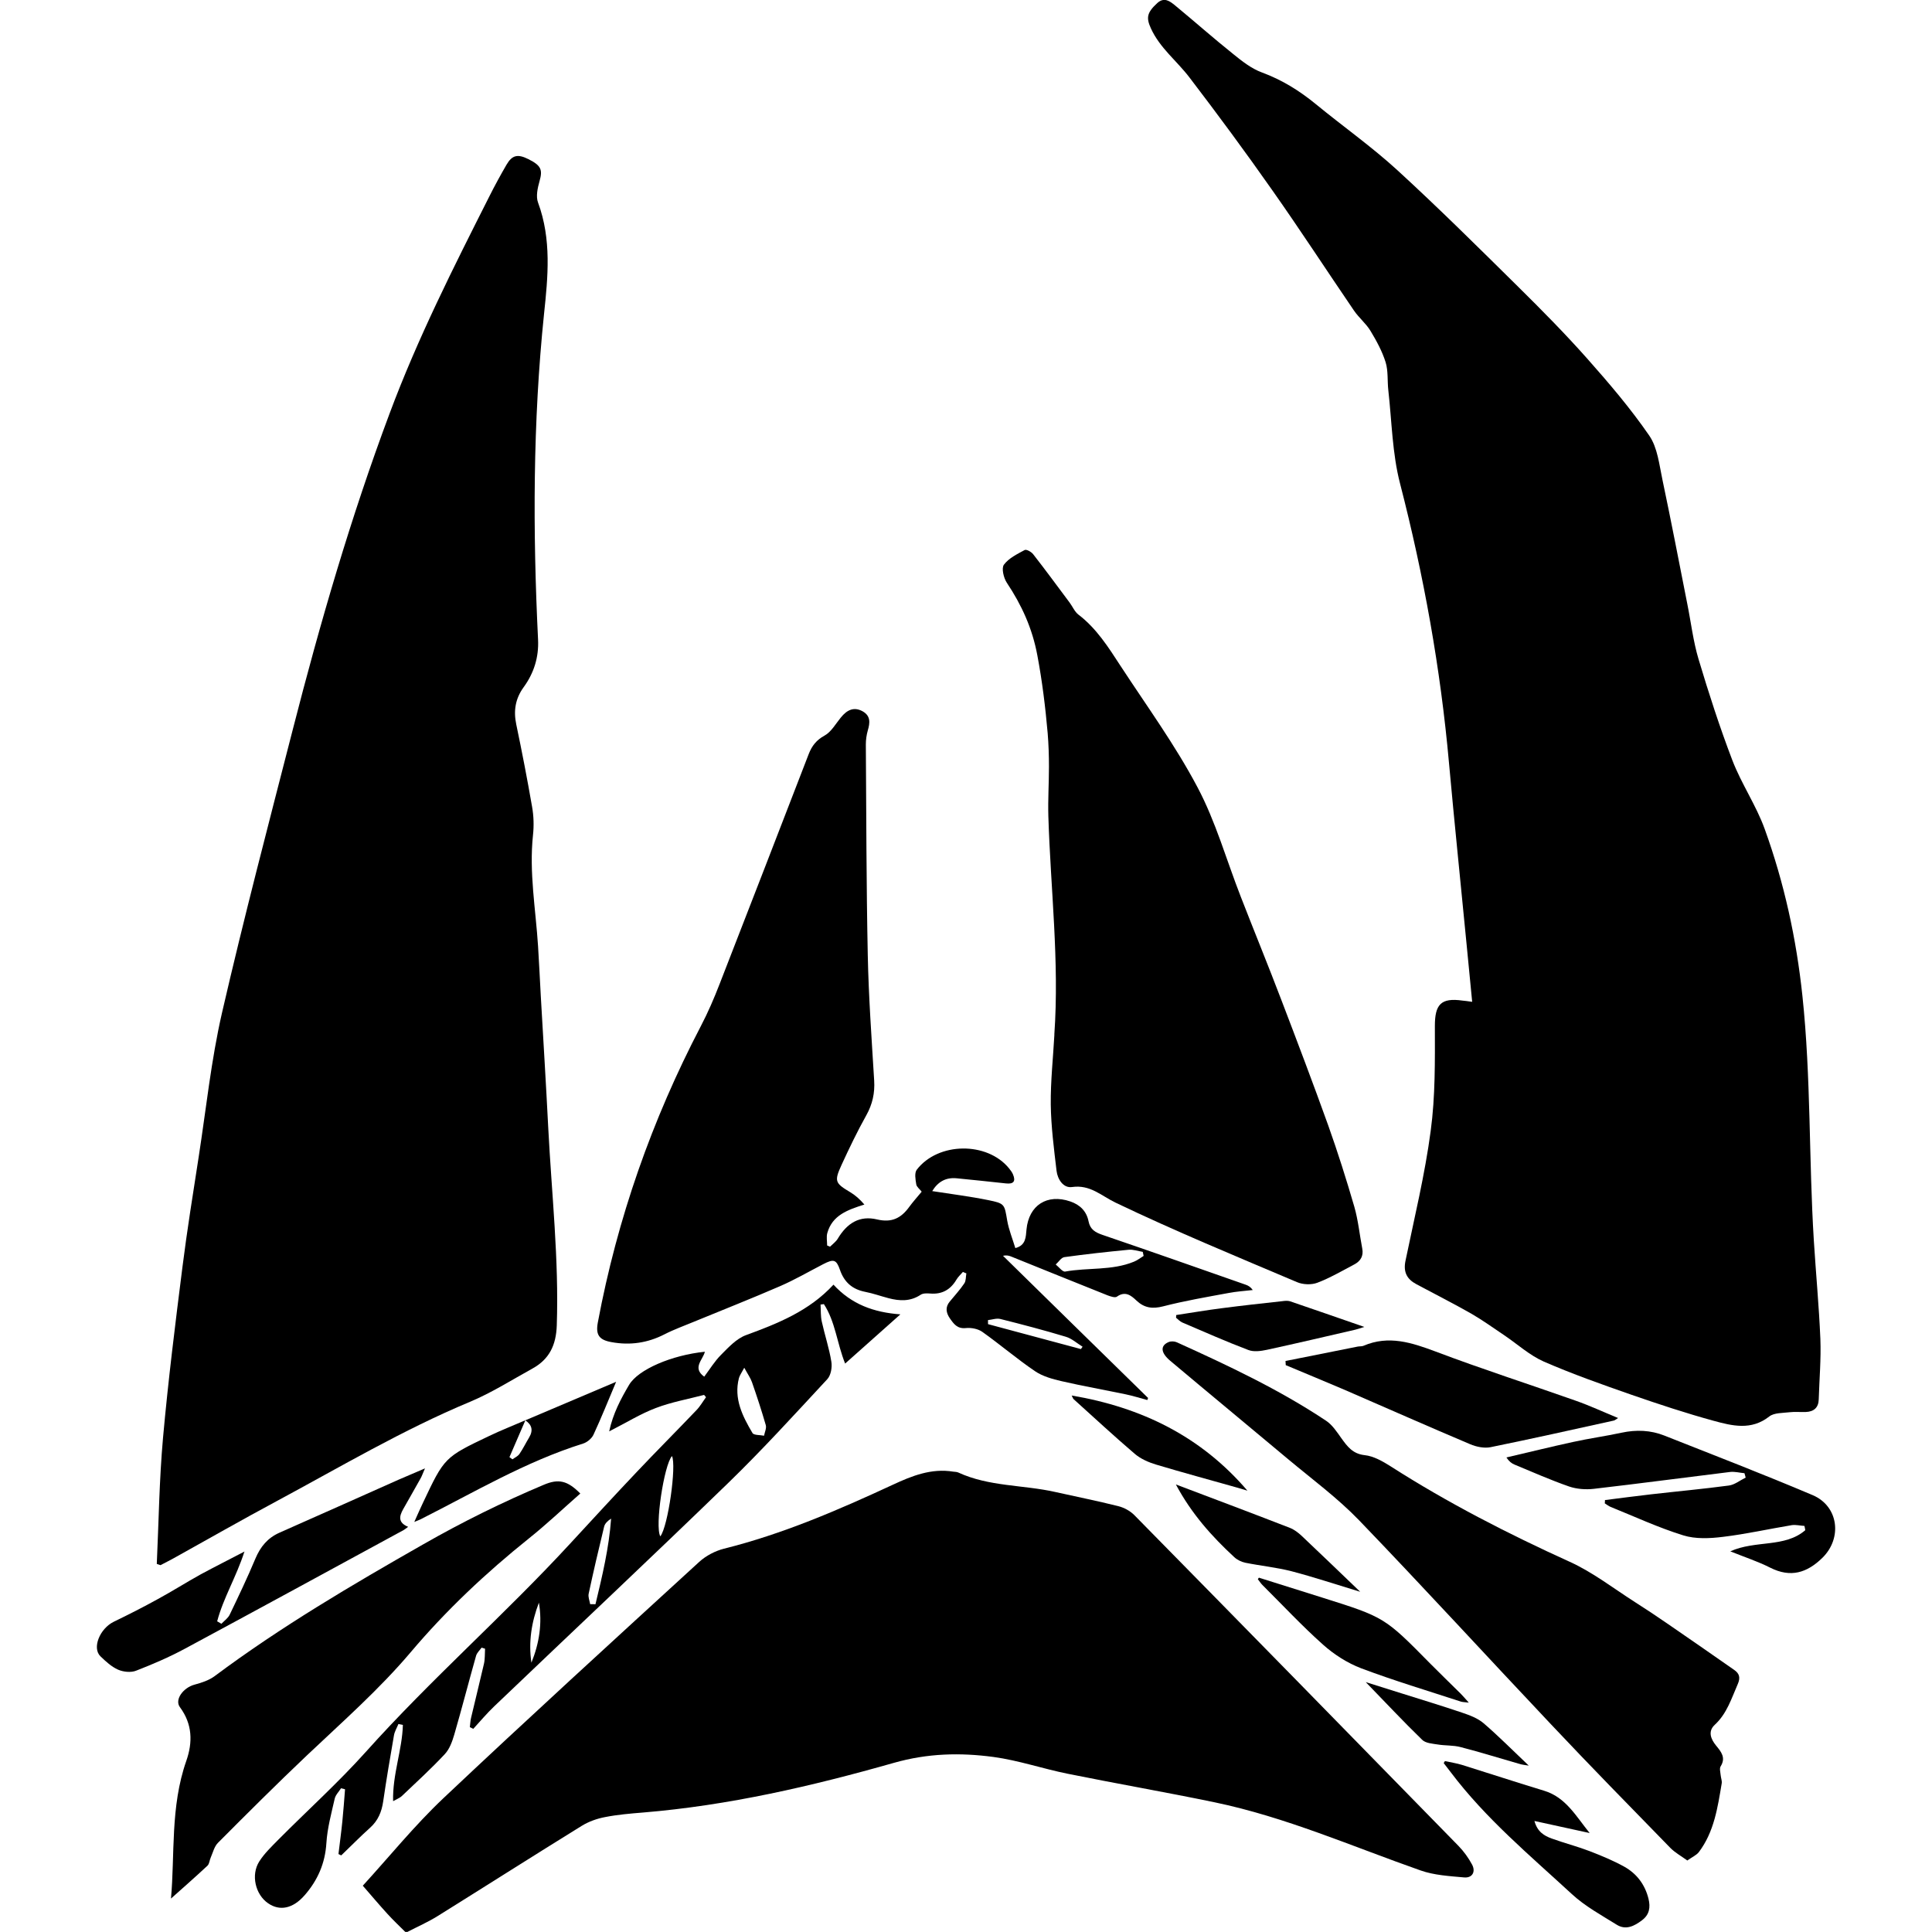 <!-- Generated by IcoMoon.io -->
<svg version="1.1" xmlns="http://www.w3.org/2000/svg" width="512" height="512" viewBox="0 0 512 512">
<title>monsters-of-order</title>
<g id="icomoon-ignore">
</g>
<path d="M107.392 511.968c-1.568-1.568-3.184-3.088-4.672-4.72-2.208-2.416-4.336-4.944-6.576-7.52 6.944-7.584 13.648-15.888 21.344-23.168 22.384-21.12 45.12-41.872 67.824-62.656 1.776-1.616 4.192-2.88 6.496-3.472 15.6-3.888 30.272-10.224 44.8-16.96 5.040-2.352 10.224-4.416 16-3.472 0.448 0.064 0.944 0.048 1.328 0.224 8.144 3.76 17.12 3.248 25.648 5.152 5.568 1.248 11.184 2.368 16.736 3.76 1.568 0.384 3.2 1.28 4.32 2.416 28.672 29.152 57.296 58.384 85.872 87.632 1.408 1.456 2.64 3.152 3.6 4.944 1.024 1.92 0.048 3.6-2.096 3.408-3.888-0.352-7.952-0.576-11.568-1.856-18.096-6.352-35.744-14.144-54.624-18.064-12.96-2.688-25.984-4.944-38.944-7.568-6.56-1.328-12.976-3.536-19.584-4.432-8.816-1.184-17.472-0.992-26.448 1.568-21.728 6.176-43.776 11.28-66.416 13.152-3.376 0.272-6.8 0.56-10.112 1.216-2.128 0.4-4.32 1.184-6.16 2.32-12.784 7.904-25.424 15.952-38.176 23.904-2.544 1.584-5.344 2.816-8.032 4.208-0.176-0.016-0.352-0.016-0.544-0.016z"></path>
<path d="M390.144 265.52c-0.512-5.392-1.008-10.448-1.504-15.488-1.536-15.936-3.2-31.872-4.64-47.808-2.24-25.056-6.688-49.728-12.976-74.096-2.064-7.968-2.176-16.432-3.104-24.688-0.288-2.48 0-5.12-0.72-7.456-0.912-2.912-2.416-5.664-4-8.288-1.184-1.968-3.088-3.488-4.384-5.392-7.248-10.624-14.272-21.424-21.68-31.936-7.088-10.096-14.416-20.032-21.904-29.824-3.328-4.384-7.856-7.808-10.224-13.008-1.28-2.8-1.104-4.16 1.68-6.72 1.856-1.696 3.376-0.464 4.72 0.624 5.168 4.256 10.176 8.704 15.424 12.896 2.32 1.888 4.832 3.856 7.584 4.864 5.296 1.952 9.92 4.816 14.256 8.368 7.184 5.904 14.816 11.28 21.664 17.552 10.944 10.032 21.488 20.496 32.048 30.928 6.24 6.16 12.4 12.4 18.224 18.96 5.792 6.528 11.52 13.248 16.464 20.432 2.192 3.184 2.64 7.696 3.488 11.68 2.304 10.928 4.416 21.888 6.576 32.848 0.992 4.896 1.568 9.936 2.992 14.704 2.704 9.040 5.616 18.064 8.992 26.88 2.4 6.224 6.288 11.888 8.544 18.144 5.168 14.304 8.384 29.008 10 44.272 2.288 21.6 1.68 43.264 3.024 64.848 0.544 8.656 1.36 17.296 1.728 25.984 0.208 5.344-0.272 10.704-0.432 16.064-0.064 2.192-1.328 3.248-3.408 3.328-1.44 0.064-2.88-0.112-4.304 0.064-1.84 0.224-4.096 0.112-5.392 1.12-4.784 3.776-9.872 2.48-14.8 1.136-7.296-2-14.496-4.384-21.664-6.864-7.84-2.736-15.68-5.504-23.296-8.816-3.76-1.664-6.96-4.592-10.432-6.944-2.88-1.92-5.712-3.984-8.704-5.712-4.816-2.752-9.76-5.232-14.64-7.856-2.512-1.344-3.488-3.216-2.88-6.176 2.368-11.456 5.152-22.864 6.688-34.464 1.232-9.152 1.12-18.528 1.104-27.792 0-5.664 1.568-7.536 7.312-6.72 0.576 0.048 1.184 0.128 2.544 0.32z"></path>
<path d="M41.552 414.448c0.512-11.152 0.656-22.304 1.648-33.392 1.36-15.12 3.248-30.24 5.152-45.296 1.232-9.76 2.8-19.472 4.304-29.184 1.968-12.704 3.296-25.584 6.16-38.096 5.792-25.152 12.352-50.128 18.768-75.12 7.248-28.304 15.392-56.32 25.648-83.744 7.424-19.92 16.96-38.784 26.512-57.696 1.408-2.8 2.912-5.552 4.48-8.256 1.504-2.592 2.976-2.912 5.84-1.472 3.376 1.696 3.76 2.816 2.928 5.776-0.512 1.808-1.024 4.096-0.4 5.728 3.6 9.712 2.624 19.696 1.584 29.488-2.976 28.752-2.992 57.536-1.584 86.336 0.224 4.656-1.104 8.864-3.808 12.576-2.208 3.040-2.736 6.24-1.968 9.888 1.52 7.248 2.928 14.528 4.192 21.824 0.432 2.432 0.512 5.008 0.24 7.504-1.056 9.888 0.72 19.648 1.344 29.456 0.288 4.368 0.464 8.752 0.72 13.12 0.672 11.712 1.392 23.392 1.984 35.088 0.896 17.408 2.848 34.784 2.256 52.272-0.176 5.232-1.984 8.976-6.464 11.44-5.488 3.024-10.816 6.416-16.56 8.816-17.792 7.424-34.336 17.248-51.248 26.336-9.136 4.896-18.144 10.048-27.216 15.088-1.168 0.656-2.352 1.232-3.536 1.856-0.352-0.128-0.672-0.224-0.992-0.336z"></path>
<path d="M247.008 315.648c5.104 0.8 10.048 1.408 14.912 2.4 4.416 0.896 4.256 1.104 5.008 5.456 0.432 2.432 1.392 4.768 2.144 7.248 2.848-0.72 2.768-2.992 2.96-4.928 0.608-6.4 5.44-9.552 11.616-7.424 2.576 0.88 4.304 2.592 4.832 5.28 0.432 2.144 1.76 2.912 3.712 3.584 12.672 4.32 25.28 8.768 37.936 13.2 0.656 0.224 1.28 0.576 1.872 1.408-2.144 0.24-4.32 0.384-6.416 0.784-5.792 1.072-11.616 2.064-17.328 3.536-2.848 0.736-5.008 0.432-7.088-1.536-1.472-1.408-2.992-2.576-5.184-1.024-0.496 0.352-1.68-0.064-2.464-0.352-8.464-3.376-16.912-6.8-25.36-10.208-0.656-0.272-1.296-0.496-2.352-0.272 12.816 12.56 25.616 25.136 38.448 37.68-0.064 0.176-0.128 0.352-0.208 0.544-1.904-0.512-3.76-1.104-5.68-1.504-5.664-1.184-11.376-2.192-17.008-3.488-2.432-0.56-5.056-1.28-7.072-2.656-4.816-3.264-9.248-7.072-13.984-10.432-1.136-0.8-2.928-1.136-4.336-0.992-2.288 0.24-3.216-1.104-4.256-2.592-1.008-1.472-1.248-2.96-0.016-4.432 1.296-1.584 2.704-3.104 3.856-4.816 0.464-0.688 0.384-1.76 0.544-2.656-0.32-0.128-0.624-0.24-0.912-0.384-0.576 0.672-1.28 1.296-1.728 2.064-1.568 2.64-3.808 3.92-6.912 3.664-0.848-0.064-1.92-0.112-2.576 0.336-2.736 1.808-5.568 1.664-8.496 0.896-2.080-0.544-4.112-1.28-6.192-1.68-3.408-0.672-5.552-2.544-6.688-5.84-0.96-2.768-1.68-2.912-4.416-1.504-3.808 1.968-7.536 4.144-11.456 5.84-7.52 3.264-15.152 6.272-22.736 9.392-2.64 1.104-5.344 2.064-7.872 3.36-4.48 2.304-9.136 2.976-14.048 2.080-3.264-0.576-4.256-1.904-3.632-5.216 5.152-27.52 14.32-53.648 27.264-78.464 1.904-3.632 3.536-7.424 5.008-11.232 7.92-20.304 15.76-40.624 23.616-60.944 0.832-2.144 2.032-3.712 4.208-4.896 1.744-0.96 2.912-3.072 4.256-4.72 1.792-2.256 3.632-2.88 5.776-1.728 2.208 1.216 2.016 3.072 1.408 5.12-0.336 1.184-0.512 2.464-0.512 3.696 0.128 18.592 0.128 37.216 0.512 55.808 0.224 11.072 1.024 22.16 1.696 33.232 0.208 3.328-0.448 6.288-2.080 9.216-2.4 4.304-4.528 8.72-6.576 13.184-1.984 4.336-1.696 4.816 2.352 7.232 1.296 0.784 2.464 1.792 3.712 3.248-4.416 1.392-8.496 2.816-9.824 7.536-0.288 1.024-0.048 2.208-0.048 3.312 0.24 0.112 0.512 0.224 0.768 0.32 0.688-0.688 1.552-1.296 2.032-2.096 2.512-4.208 5.84-6.224 10.448-5.12 3.888 0.912 6.352-0.352 8.496-3.312 0.992-1.36 2.144-2.624 3.312-4.048-0.56-0.72-1.344-1.28-1.44-1.952-0.208-1.28-0.512-2.992 0.128-3.856 5.664-7.392 18.688-7.504 24.48-0.352 0.4 0.496 0.784 1.008 1.024 1.568 0.784 1.856 0.16 2.624-1.872 2.4-4.368-0.464-8.704-0.944-13.072-1.36-2.848-0.272-4.944 0.912-6.464 3.408zM303.072 332.832c-0.064-0.352-0.16-0.72-0.224-1.072-1.248-0.208-2.528-0.672-3.76-0.56-5.68 0.544-11.344 1.168-17.008 1.952-0.848 0.112-1.536 1.28-2.304 1.952 0.848 0.672 1.808 2 2.512 1.872 6.048-1.104 12.4-0.208 18.24-2.624 0.896-0.352 1.696-1.008 2.544-1.52zM261.824 349.84c0 0.352 0.016 0.72 0.016 1.072 8.208 2.192 16.4 4.384 24.624 6.608 0.128-0.208 0.272-0.432 0.432-0.624-1.472-0.896-2.848-2.176-4.432-2.64-5.728-1.728-11.52-3.248-17.328-4.704-1.024-0.272-2.208 0.176-3.312 0.288z"></path>
<path d="M279.408 274.176c1.36-19.36-0.992-38.608-1.584-57.888-0.128-4.368 0.16-8.752 0.16-13.12 0-2.96-0.096-5.904-0.336-8.832-0.608-6.912-1.44-13.76-2.736-20.64-1.344-7.232-4.16-13.344-8.096-19.264-0.848-1.28-1.456-3.856-0.768-4.784 1.28-1.728 3.52-2.816 5.504-3.888 0.448-0.24 1.744 0.464 2.24 1.104 3.296 4.208 6.448 8.528 9.648 12.8 0.8 1.072 1.344 2.432 2.352 3.216 4.816 3.664 7.968 8.688 11.168 13.6 6.944 10.624 14.464 20.944 20.368 32.112 4.864 9.152 7.696 19.36 11.504 29.088 3.552 9.136 7.28 18.224 10.768 27.392 4.208 11.008 8.384 22.016 12.368 33.104 2.544 7.136 4.832 14.368 6.944 21.632 1.024 3.584 1.392 7.36 2.096 11.056 0.384 1.968-0.432 3.328-2.080 4.208-3.248 1.696-6.416 3.584-9.808 4.864-1.584 0.608-3.856 0.512-5.408-0.16-16.112-6.832-32.32-13.52-48.064-21.056-3.824-1.84-6.736-4.832-11.552-4.144-2.32 0.336-3.824-2.064-4.096-4.272-0.688-5.84-1.456-11.728-1.536-17.584-0.064-6.192 0.624-12.368 0.96-18.528z"></path>
<path d="M447.184 493.072c-1.616-1.184-3.264-2.080-4.528-3.36-10.56-10.832-21.152-21.632-31.536-32.656-17.024-18.016-33.776-36.32-50.96-54.176-5.68-5.888-12.368-10.816-18.688-16.096-10.432-8.752-20.928-17.392-31.328-26.144-2.592-2.176-2.688-4.032-0.448-4.976 0.624-0.272 1.568-0.224 2.192 0.064 13.6 6.16 27.12 12.512 39.584 20.816 1.632 1.104 2.816 2.928 4 4.592 1.584 2.192 2.992 4.144 6.176 4.496 2.352 0.24 4.752 1.616 6.832 2.928 15.168 9.712 31.136 17.904 47.504 25.328 6.112 2.768 11.568 7.024 17.28 10.672 2.928 1.856 5.84 3.808 8.704 5.776 5.888 4.048 11.776 8.128 17.632 12.224 1.36 0.944 1.664 2.032 0.944 3.696-1.68 3.824-2.88 7.856-6.128 10.848-1.872 1.744-1.024 3.808 0.384 5.52 1.344 1.632 2.624 3.184 1.184 5.488-0.352 0.56-0.048 1.568 0.016 2.368 0.064 0.72 0.384 1.456 0.272 2.128-1.072 6.384-2 12.848-6.064 18.224-0.624 0.8-1.744 1.296-3.040 2.208z"></path>
<path d="M124.512 457.728c0.112-0.832 0.128-1.664 0.32-2.464 1.12-4.784 2.32-9.552 3.424-14.352 0.288-1.28 0.208-2.656 0.288-3.984-0.32-0.096-0.608-0.208-0.912-0.288-0.512 0.72-1.248 1.36-1.472 2.176-1.968 6.96-3.76 13.936-5.776 20.88-0.544 1.84-1.248 3.824-2.512 5.168-3.6 3.856-7.504 7.424-11.328 11.056-0.576 0.56-1.44 0.88-2.368 1.408-0.176-7.136 2.416-13.568 2.592-20.208-0.4-0.096-0.784-0.176-1.184-0.24-0.4 1.008-1.008 1.968-1.184 3.024-1.008 5.824-2 11.632-2.848 17.472-0.4 2.768-1.36 5.104-3.488 7.008-2.624 2.352-5.072 4.864-7.632 7.312-0.24-0.112-0.496-0.24-0.736-0.352 0.336-2.864 0.736-5.728 1.024-8.592s0.496-5.728 0.72-8.576c-0.352-0.096-0.688-0.176-1.056-0.272-0.576 0.912-1.456 1.76-1.68 2.752-0.88 3.888-1.968 7.84-2.208 11.792-0.336 5.376-2.32 9.872-5.776 13.824-3.104 3.552-6.608 4.256-9.696 2.096-3.328-2.288-4.592-7.472-2.32-11.056 1.36-2.144 3.296-3.984 5.104-5.824 7.696-7.744 15.84-15.088 23.12-23.2 17.248-19.264 36.752-36.304 54.24-55.296 5.824-6.304 11.632-12.64 17.552-18.88 5.216-5.52 10.592-10.896 15.84-16.4 0.992-1.024 1.696-2.288 2.544-3.44-0.176-0.208-0.336-0.4-0.512-0.608-4.272 1.12-8.688 1.904-12.784 3.472-4.032 1.52-7.76 3.856-12.368 6.192 1.024-4.752 3.072-8.592 5.264-12.304 2.416-4.112 11.328-7.904 20.096-8.8-0.512 2.144-3.424 4.256-0.176 6.608 1.504-2 2.768-4.096 4.448-5.776 1.984-2 4.096-4.304 6.624-5.232 8.464-3.104 16.72-6.384 23.184-13.376 4.784 5.216 10.656 7.344 17.728 7.872-4.816 4.272-9.6 8.576-14.64 13.040-2.176-5.44-2.592-11.104-5.632-15.76-0.288 0.048-0.576 0.096-0.88 0.128 0.096 1.504 0 3.040 0.32 4.48 0.784 3.584 1.968 7.072 2.544 10.672 0.24 1.456-0.112 3.552-1.056 4.592-8.64 9.312-17.216 18.736-26.32 27.568-20.496 19.872-41.312 39.424-61.968 59.152-1.968 1.872-3.712 3.968-5.552 5.968-0.352-0.176-0.624-0.32-0.912-0.448zM197.232 362.48c-0.72 1.36-1.216 2.016-1.408 2.736-1.408 5.456 0.96 10.096 3.584 14.544 0.352 0.624 2.016 0.496 3.072 0.72 0.176-0.944 0.688-1.968 0.464-2.8-1.104-3.824-2.352-7.632-3.664-11.392-0.4-1.136-1.136-2.144-2.032-3.808zM156.4 425.12c0.464 0 0.944 0 1.408 0.016 1.792-7.456 3.584-14.928 4.144-22.688-0.96 0.608-1.664 1.328-1.856 2.144-1.44 5.904-2.816 11.808-4.096 17.776-0.176 0.848 0.24 1.84 0.4 2.752zM174.992 407.152c2.064-2.656 4.32-18.816 3.088-21.28-2.096 2.304-4.592 18.656-3.088 21.28zM142.816 424.72c-1.968 5.168-2.8 10.448-1.984 15.904 2.080-5.152 2.912-10.432 1.984-15.904z"></path>
<path d="M153.776 395.808c-4.608 4.048-8.976 8.192-13.648 11.92-11.344 9.088-21.904 19.024-31.264 30.096-8.416 9.952-18.144 18.48-27.568 27.408-7.984 7.568-15.776 15.344-23.536 23.136-0.96 0.96-1.328 2.544-1.904 3.872-0.336 0.72-0.352 1.696-0.88 2.192-3.312 3.088-6.72 6.080-9.664 8.704 1.056-11.584-0.208-24.304 4.048-36.448 1.744-4.976 1.648-9.776-1.68-14.272-1.472-1.968 0.848-5.152 3.872-5.968 1.856-0.496 3.824-1.136 5.328-2.256 17.52-13.072 36.32-24.128 55.28-34.928 10.336-5.904 20.976-11.168 31.936-15.776 3.92-1.664 6.288-1.136 9.696 2.32z"></path>
<path d="M425.312 397.536c4.112-0.512 8.208-1.072 12.336-1.536 6.848-0.784 13.696-1.408 20.528-2.32 1.536-0.208 2.976-1.392 4.448-2.096-0.112-0.384-0.224-0.768-0.32-1.168-1.248-0.112-2.544-0.464-3.76-0.336-12.064 1.472-24.128 3.088-36.208 4.48-2.128 0.24-4.496 0.064-6.512-0.624-4.88-1.696-9.648-3.808-14.432-5.792-0.784-0.32-1.472-0.832-2.176-1.904 5.856-1.36 11.728-2.816 17.616-4.096 4.272-0.944 8.608-1.536 12.912-2.464 3.872-0.832 7.68-0.688 11.344 0.768 13.12 5.184 26.288 10.272 39.28 15.776 6.864 2.912 7.92 11.376 2.592 16.608-4.080 4-8.432 5.344-13.824 2.624-3.216-1.632-6.688-2.768-10.592-4.336 6.72-3.024 14.416-0.896 19.872-5.6-0.064-0.384-0.128-0.768-0.224-1.136-1.12-0.064-2.256-0.352-3.328-0.208-6.080 1.008-12.128 2.368-18.24 3.104-3.472 0.432-7.296 0.624-10.56-0.4-6.56-2.032-12.816-4.944-19.2-7.52-0.56-0.224-1.056-0.624-1.584-0.96 0.048-0.24 0.048-0.544 0.048-0.832z"></path>
<path d="M64.8 411.12c-2.176 6.784-5.616 12.352-7.248 18.544 0.384 0.224 0.736 0.448 1.12 0.656 0.768-0.8 1.776-1.504 2.208-2.432 2.352-4.896 4.704-9.824 6.8-14.832 1.328-3.136 3.2-5.456 6.352-6.864 10.544-4.64 21.008-9.36 31.536-14.032 2.080-0.912 4.192-1.792 7.056-3.024-0.608 1.392-0.832 2.080-1.184 2.688-1.52 2.736-3.088 5.44-4.608 8.144-1.024 1.84-1.408 3.536 1.328 4.656-0.576 0.432-0.896 0.688-1.232 0.88-19.312 10.496-38.576 21.008-57.936 31.424-4.16 2.24-8.528 4.112-12.928 5.824-1.36 0.544-3.376 0.336-4.768-0.272-1.744-0.768-3.264-2.176-4.672-3.536-2.288-2.208-0.176-7.36 3.536-9.168 3.936-1.904 7.84-3.888 11.664-6 3.856-2.096 7.536-4.432 11.376-6.56 3.696-2 7.424-3.856 11.632-6.064z"></path>
<path d="M340.688 360.672c6.352-1.28 12.736-2.528 19.088-3.808 0.512-0.112 1.12-0.016 1.584-0.224 6.64-2.848 12.736-0.848 19.104 1.536 12.256 4.64 24.768 8.656 37.12 13.024 3.696 1.296 7.248 2.96 11.232 4.592-0.624 0.384-0.88 0.624-1.136 0.672-10.88 2.4-21.76 4.832-32.672 7.056-1.696 0.336-3.76-0.096-5.392-0.784-11.168-4.72-22.272-9.648-33.392-14.464-5.152-2.208-10.32-4.32-15.488-6.496-0.016-0.352-0.048-0.736-0.064-1.12z"></path>
<path d="M382.896 466.704c1.52 0.336 3.088 0.56 4.592 1.024 7.248 2.256 14.464 4.64 21.712 6.832 5.776 1.744 8.48 6.8 12.080 11.216-4.768-1.024-9.504-2.080-14.64-3.2 0.768 2.864 2.592 3.936 4.592 4.656 3.264 1.184 6.672 2.064 9.92 3.296 3.152 1.216 6.304 2.512 9.264 4.144 3.296 1.84 5.504 4.704 6.448 8.496 0.576 2.352 0.224 4.272-1.728 5.728-2 1.52-4.256 2.688-6.672 1.184-4.080-2.544-8.416-4.896-11.904-8.128-11.168-10.288-22.864-20.048-32.096-32.288-0.624-0.832-1.248-1.616-1.872-2.432 0.096-0.16 0.208-0.336 0.32-0.512z"></path>
<path d="M139.216 376.4c7.92-3.36 15.824-6.72 24.064-10.208-2.080 4.928-3.92 9.536-6 14.016-0.464 1.008-1.68 2.016-2.752 2.352-15.264 4.784-28.96 12.96-43.12 20.096-0.32 0.16-0.656 0.272-1.616 0.672 0.912-2.032 1.584-3.584 2.32-5.12 5.664-11.968 5.664-12.016 17.568-17.68 3.136-1.504 6.384-2.768 9.552-4.144-1.408 3.264-2.816 6.512-4.224 9.776 0.272 0.208 0.544 0.384 0.8 0.576 0.624-0.464 1.408-0.8 1.84-1.408 0.96-1.392 1.696-2.928 2.576-4.384 1.136-1.904 0.736-3.36-1.008-4.544z"></path>
<path d="M333.616 418.096c5.568 1.744 11.168 3.52 16.736 5.264 16.608 5.232 16.576 5.232 28.752 17.584 2.64 2.656 5.344 5.28 8.016 7.92 0.576 0.576 1.12 1.232 2.128 2.352-1.184-0.16-1.696-0.128-2.144-0.288-8.816-2.88-17.728-5.552-26.384-8.816-3.648-1.392-7.184-3.648-10.112-6.272-5.6-4.992-10.72-10.496-16.048-15.792-0.464-0.464-0.8-1.024-1.216-1.536 0.064-0.128 0.16-0.272 0.272-0.4z"></path>
<path d="M311.616 393.392c10.288 3.888 20.272 7.648 30.208 11.504 1.136 0.448 2.192 1.248 3.088 2.080 5.056 4.768 10.064 9.6 15.552 14.864-6.448-1.952-12.256-3.888-18.176-5.44-4-1.024-8.192-1.44-12.256-2.256-1.056-0.224-2.176-0.768-2.96-1.504-5.952-5.504-11.328-11.504-15.456-19.248z"></path>
<path d="M311.728 348.496c4.032-0.608 8.032-1.296 12.080-1.808 5.296-0.688 10.624-1.28 15.952-1.856 0.688-0.096 1.472-0.176 2.096 0.016 6.304 2.144 12.592 4.336 19.696 6.8-1.344 0.432-1.856 0.608-2.4 0.736-7.792 1.792-15.568 3.632-23.408 5.328-1.584 0.336-3.488 0.608-4.928 0.048-5.904-2.24-11.712-4.816-17.52-7.296-0.608-0.272-1.104-0.832-1.632-1.248 0.016-0.224 0.016-0.464 0.048-0.72z"></path>
<path d="M284 369.824c18.512 3.136 34.256 10.816 46.576 25.216-0.96-0.288-1.904-0.576-2.864-0.848-7.12-2.016-14.256-3.936-21.344-6.064-2.016-0.608-4.096-1.52-5.664-2.864-5.504-4.704-10.832-9.648-16.208-14.496-0.16-0.176-0.224-0.464-0.496-0.944z"></path>
<path d="M361.936 445.776c3.376 1.072 6.416 2.016 9.472 2.976 5.376 1.696 10.736 3.312 16.064 5.12 2 0.672 4.144 1.472 5.712 2.816 3.984 3.424 7.68 7.168 11.952 11.216-1.104-0.176-1.632-0.224-2.128-0.352-5.328-1.52-10.608-3.184-15.952-4.56-1.952-0.512-4.048-0.352-6.064-0.688-1.408-0.224-3.2-0.336-4.096-1.232-4.992-4.832-9.728-9.92-14.944-15.28z"></path>
</svg>
